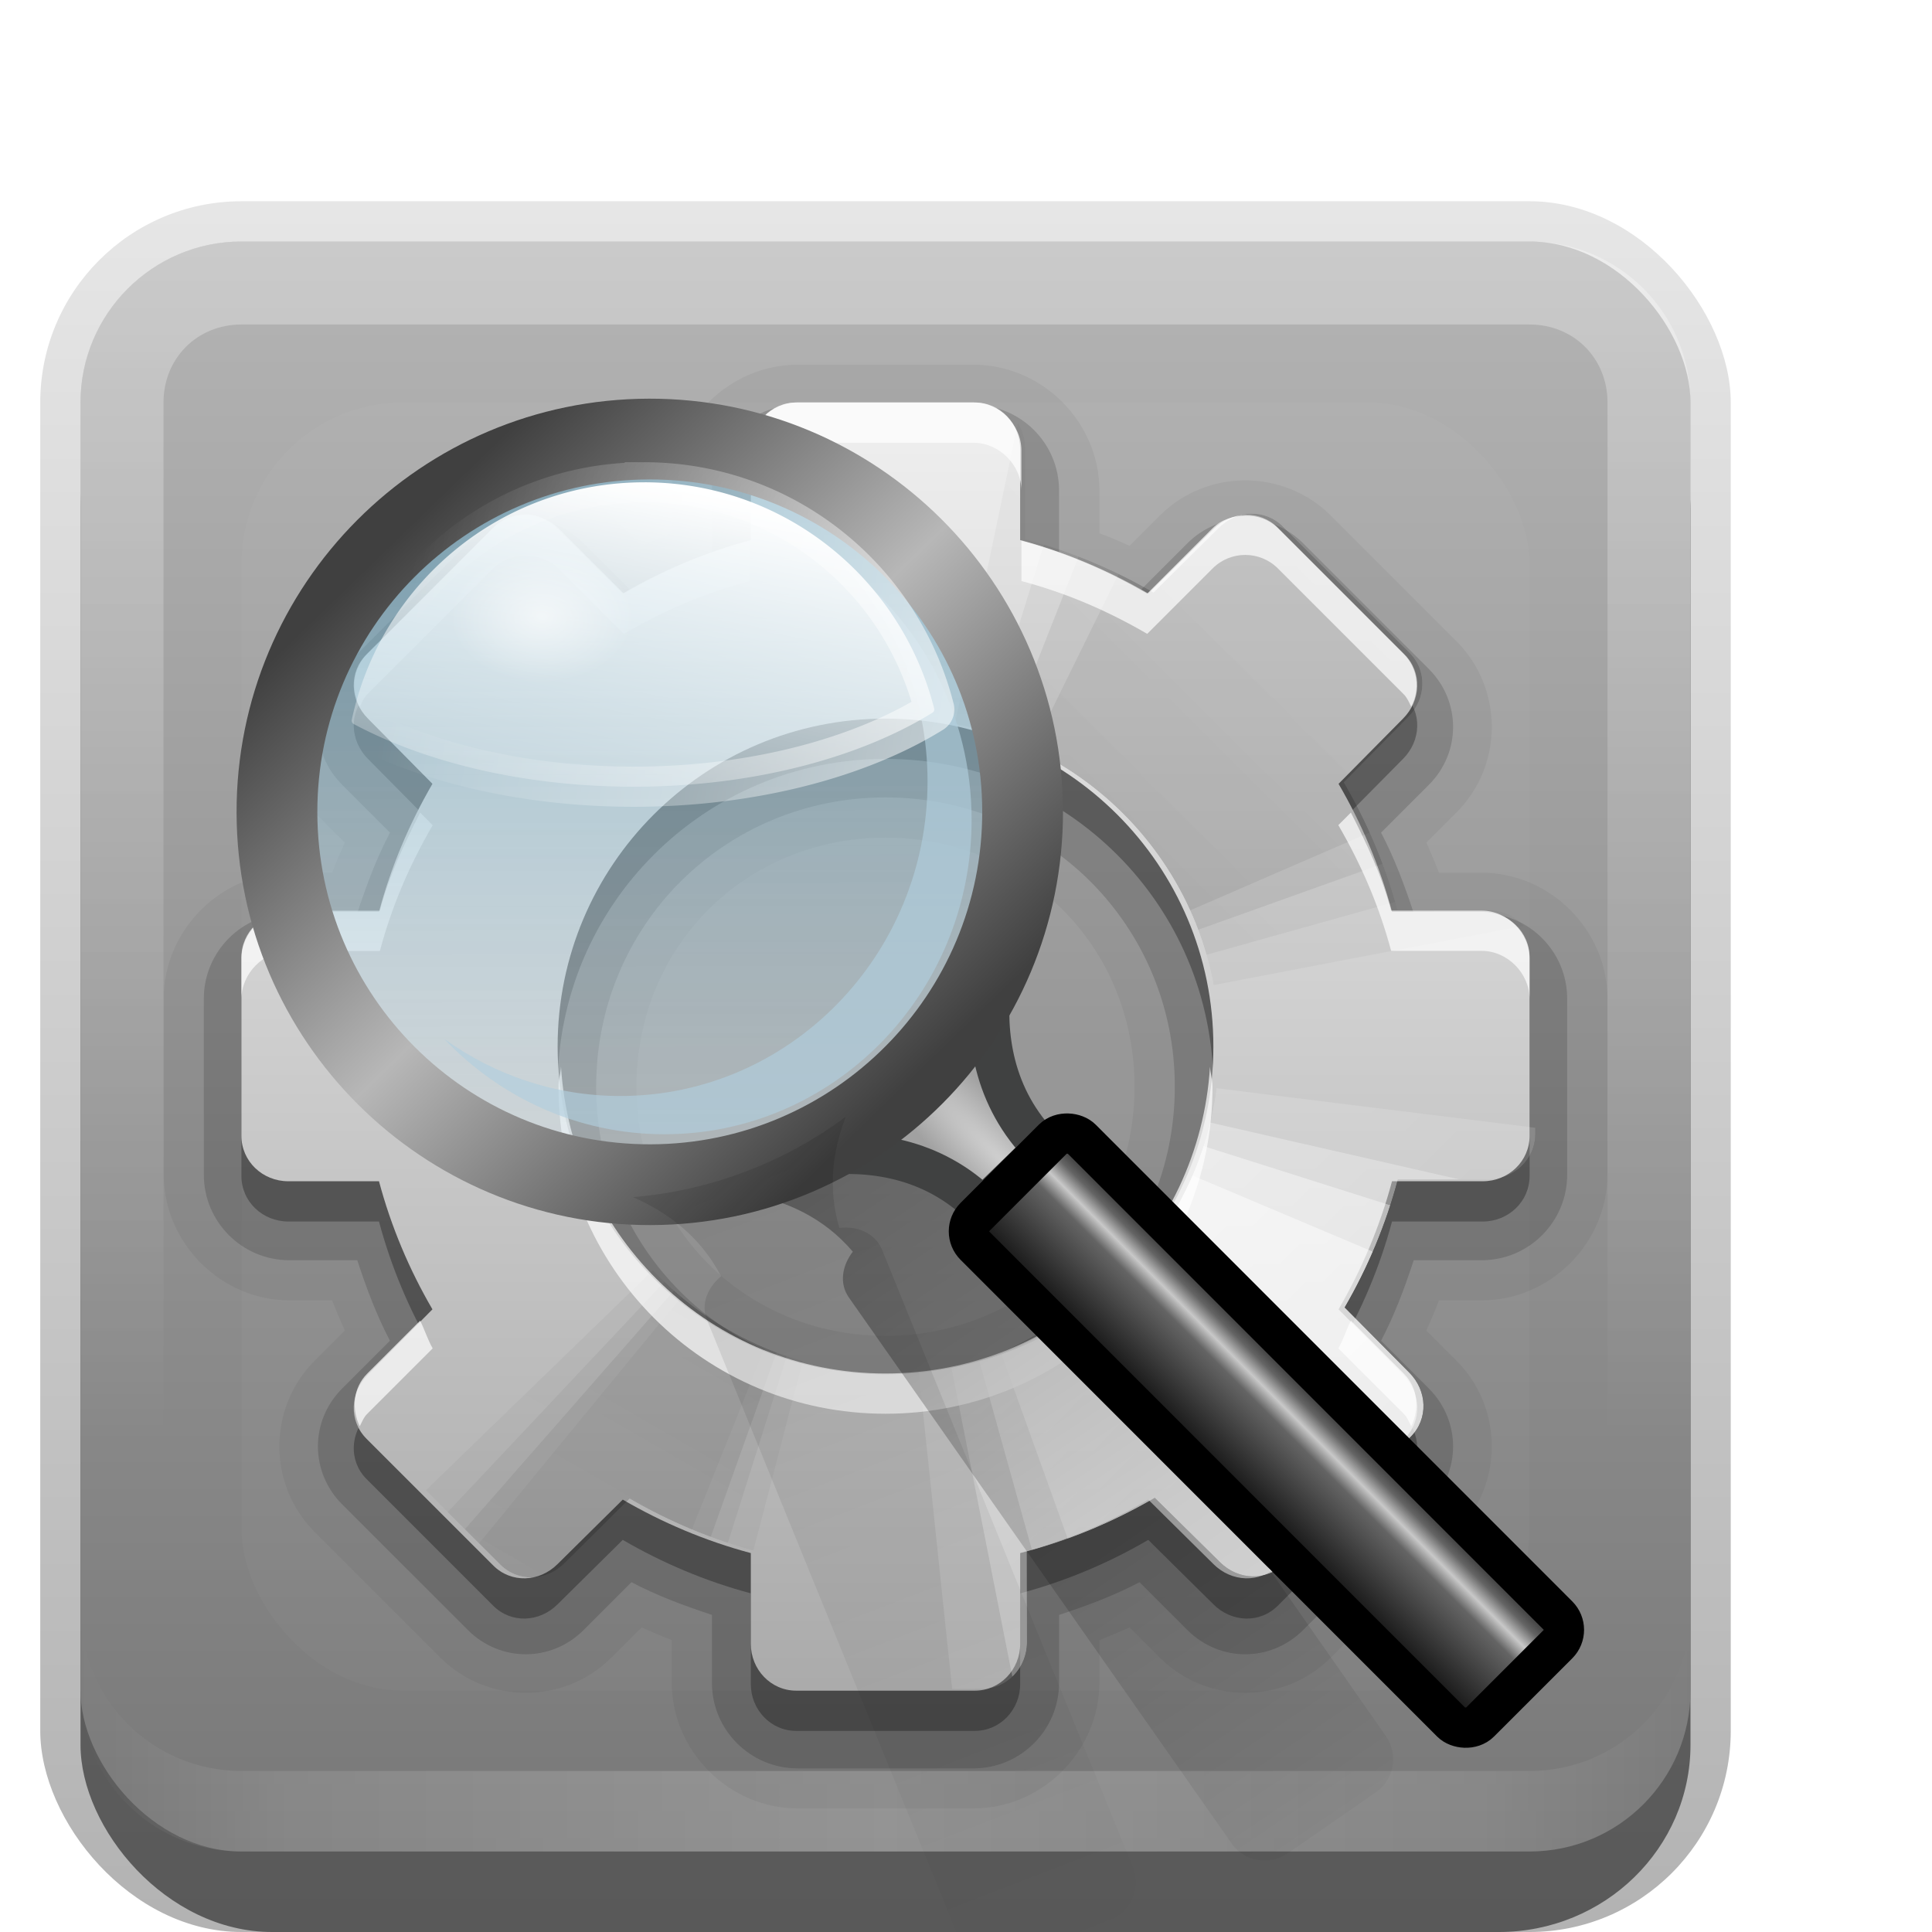 <?xml version="1.0" encoding="UTF-8"?>
<!-- Created with Inkscape (http://www.inkscape.org/) -->
<svg id="svg2" width="24" height="24" version="1.1" xmlns="http://www.w3.org/2000/svg" xmlns:cc="http://creativecommons.org/ns#" xmlns:dc="http://purl.org/dc/elements/1.1/" xmlns:rdf="http://www.w3.org/1999/02/22-rdf-syntax-ns#" xmlns:xlink="http://www.w3.org/1999/xlink">
 <defs id="defs4">
  <linearGradient id="linearGradient3335" x1="11.375" x2="11.375" y1="22" y2="-9.817" gradientUnits="userSpaceOnUse">
   <stop id="stop3330" offset="0"/>
   <stop id="stop3333" stop-opacity="0" offset="1"/>
  </linearGradient>
  <linearGradient id="linearGradient3181" x1="-3.061" x2="-3.061" y1="27.258" y2="7.254" gradientTransform="translate(11.119 -6.258)" gradientUnits="userSpaceOnUse" xlink:href="#ButtonColor"/>
  <linearGradient id="ButtonColor" x1="10.32" x2="10.32" y1="21" y2=".999" gradientUnits="userSpaceOnUse">
   <stop id="stop3189" stop-color="#787878" offset="0"/>
   <stop id="stop3191" stop-color="#b4b4b4" offset="1"/>
  </linearGradient>
  <clipPath id="clipPath2849">
   <rect id="rect2851" x="1" y="1" width="20" height="20" rx="2" ry="2" fill="#fff" fill-rule="evenodd"/>
  </clipPath>
  <filter id="filter3194" x="-.18" y="-.18" width="1.36" height="1.36" color-interpolation-filters="sRGB">
   <feGaussianBlur id="feGaussianBlur3196" stdDeviation="1.2"/>
  </filter>
  <linearGradient id="linearGradient2872" x1="-3.061" x2="-3.061" y1="27.258" y2="7.254" gradientTransform="translate(11.119 23.742)" gradientUnits="userSpaceOnUse" xlink:href="#ButtonColor"/>
  <linearGradient id="linearGradient3845" x1="11" x2="21" y1="19.5" y2="19.5" gradientUnits="userSpaceOnUse" spreadMethod="reflect">
   <stop id="stop3833" stop-color="#fff" offset="0"/>
   <stop id="stop3821" stop-color="#fff" stop-opacity=".498" offset=".75"/>
   <stop id="stop3835" stop-color="#fff" stop-opacity="0" offset="1"/>
  </linearGradient>
  <linearGradient id="linearGradient3869" x1="10" x2="10" y1="1" y2="16" gradientUnits="userSpaceOnUse">
   <stop id="stop3825" stop-color="#fff" offset="0"/>
   <stop id="stop3829" stop-color="#fff" stop-opacity="0" offset="1"/>
  </linearGradient>
  <clipPath id="clipPath4403">
   <path id="path4405" d="m30.916 135.97c-0.937 0.541-1.228 1.748-0.678 2.701l1.938 3.356c-1.418 1.414-2.622 3.012-3.595 4.71l-3.784-0.991c-0.532-0.142-1.038-0.118-1.476 0.131-0.438 0.248-0.797 0.668-0.937 1.19l-1.979 7.385c-0.28 1.045 0.366 2.065 1.429 2.35l3.772 1.034c-0.006 1.957 0.238 3.943 0.759 5.877l-3.356 1.938c-0.953 0.55-1.304 1.741-0.763 2.678l3.812 6.603c0.541 0.937 1.748 1.228 2.701 0.678l3.356-1.938c1.414 1.418 3.012 2.622 4.71 3.595l-0.991 3.784c-0.285 1.063 0.275 2.133 1.321 2.413l7.385 1.979c1.045 0.28 2.065-0.366 2.35-1.429l1.034-3.772c1.957 6e-3 3.943-0.238 5.877-0.759l1.938 3.356c0.55 0.953 1.741 1.304 2.678 0.763l6.603-3.812c0.937-0.541 1.228-1.748 0.678-2.701l-1.938-3.356c1.418-1.414 2.622-3.012 3.595-4.71l3.784 0.991c1.063 0.285 2.133-0.275 2.413-1.321l1.979-7.385c0.28-1.045-0.366-2.065-1.429-2.35l-3.772-1.034c0.006-1.957-0.238-3.943-0.759-5.877l3.356-1.938c0.953-0.55 1.304-1.741 0.763-2.678l-3.812-6.603c-0.541-0.937-1.748-1.228-2.701-0.678l-3.356 1.938c-1.414-1.418-3.012-2.622-4.71-3.595l0.991-3.784c0.285-1.063-0.275-2.133-1.321-2.413l-7.385-1.979c-1.045-0.28-2.065 0.366-2.35 1.429l-1.034 3.772c-1.957-6e-3 -3.943 0.238-5.877 0.759l-1.938-3.356c-0.55-0.953-1.741-1.304-2.678-0.763l-6.603 3.812zm10.052 9.785c6.696-3.866 15.258-1.572 19.124 5.124s1.572 15.258-5.124 19.124c-6.696 3.866-15.258 1.572-19.124-5.124s-1.572-15.258 5.124-19.124z" display="block" fill="url(#linearGradient4407)"/>
  </clipPath>
  <linearGradient id="linearGradient4213" x1="48.234" x2="126.14" y1="48.047" y2="66.233" gradientUnits="userSpaceOnUse" xlink:href="#linearGradient4071-3"/>
  <linearGradient id="linearGradient4071-3">
   <stop id="stop4073-8" offset="0"/>
   <stop id="stop4075-4" stop-opacity="0" offset="1"/>
  </linearGradient>
  <linearGradient id="linearGradient4215" x1="48.055" x2="126.67" y1="48.032" y2="62.839" gradientUnits="userSpaceOnUse" xlink:href="#linearGradient4071-3"/>
  <linearGradient id="linearGradient4217" x1="47.997" x2="127.05" y1="48.029" y2="60.29" gradientUnits="userSpaceOnUse" xlink:href="#linearGradient4071-3"/>
  <linearGradient id="linearGradient4219" x1="47.998" x2="127.42" y1="48.029" y2="57.665" gradientUnits="userSpaceOnUse" xlink:href="#linearGradient4071-3"/>
  <linearGradient id="linearGradient4221" x1="48.234" x2="126.14" y1="48.047" y2="66.233" gradientUnits="userSpaceOnUse" xlink:href="#linearGradient4115-2"/>
  <linearGradient id="linearGradient4115-2">
   <stop id="stop4117-3" stop-color="#fff" offset="0"/>
   <stop id="stop4119-6" stop-color="#fff" stop-opacity="0" offset="1"/>
  </linearGradient>
  <linearGradient id="linearGradient4223" x1="48.055" x2="126.67" y1="48.032" y2="62.839" gradientUnits="userSpaceOnUse" xlink:href="#linearGradient4115-2"/>
  <linearGradient id="linearGradient4225" x1="47.997" x2="127.05" y1="48.029" y2="60.29" gradientUnits="userSpaceOnUse" xlink:href="#linearGradient4115-2"/>
  <linearGradient id="linearGradient4227" x1="47.998" x2="127.42" y1="48.029" y2="57.665" gradientUnits="userSpaceOnUse" xlink:href="#linearGradient4115-2"/>
  <linearGradient id="linearGradient4585" x1="20.759" x2="20.759" y1="1" y2="45.017" gradientTransform="matrix(.372 0 0 .372 2.07 2.442)" gradientUnits="userSpaceOnUse">
   <stop id="stop3311" stop-color="#f0f0f0" offset="0"/>
   <stop id="stop3313" stop-color="#aaa" offset="1"/>
  </linearGradient>
  <linearGradient id="linearGradient2983" x1="22.221" x2="83.447" y1="14.908" y2="78.168" gradientTransform="matrix(.244 -.021 .021 .244 18.424 .697)" gradientUnits="userSpaceOnUse" xlink:href="#linearGradient4071-3"/>
  <radialGradient id="radialGradient2985" cx="63.938" cy="95.866" r="20.688" gradientTransform="matrix(.012 -.02 .119 .068 19.194 5.441)" gradientUnits="userSpaceOnUse">
   <stop id="stop3407" stop-color="#d0d0d0" offset="0"/>
   <stop id="stop3409" stop-color="#a1a1a1" offset="1"/>
  </radialGradient>
  <linearGradient id="linearGradient2987" x1="40.113" x2="40.113" y1="2.603" y2="75.04" gradientUnits="userSpaceOnUse">
   <stop id="stop3555" stop-color="#5496b4" stop-opacity=".618" offset="0"/>
   <stop id="stop3557" stop-color="#dfecf2" stop-opacity=".374" offset="1"/>
  </linearGradient>
  <linearGradient id="linearGradient2989" x1="12.75" x2="63.25" y1="11.75" y2="64" gradientUnits="userSpaceOnUse">
   <stop id="stop3194" stop-color="#404040" offset="0"/>
   <stop id="stop3200" stop-color="#b7b7b7" offset=".5"/>
   <stop id="stop3196" stop-color="#404040" offset="1"/>
  </linearGradient>
  <filter id="filter3274" color-interpolation-filters="sRGB">
   <feGaussianBlur id="feGaussianBlur3276" stdDeviation="1.986"/>
  </filter>
  <linearGradient id="linearGradient2991" x1="34.796" x2="26.033" y1="2.413" y2="49.633" gradientTransform="matrix(.993 0 0 .993 .512 .51)" gradientUnits="userSpaceOnUse" xlink:href="#linearGradient4115-2"/>
  <linearGradient id="linearGradient2993" x1="124.34" x2="10.007" y1="42.894" y2="21.098" gradientUnits="userSpaceOnUse" xlink:href="#linearGradient4115-2"/>
  <radialGradient id="radialGradient2995" cx="31.357" cy="22.818" r="7.357" gradientTransform="matrix(1 4.829e-8 -3.481e-8 .721 -6.5191e-6 6.37)" gradientUnits="userSpaceOnUse" xlink:href="#linearGradient4115-2"/>
  <linearGradient id="linearGradient2997" x1="72" x2="55.941" y1="129.12" y2="129.12" gradientTransform="matrix(.112 0 0 .112 -.808 22.685)" gradientUnits="userSpaceOnUse">
   <stop id="stop3365" offset="0"/>
   <stop id="stop3377" stop-color="#646464" offset=".2"/>
   <stop id="stop3371" stop-color="#c8c8c8" offset=".3"/>
   <stop id="stop3373" stop-color="#646464" offset=".4"/>
   <stop id="stop3367" offset="1"/>
  </linearGradient>
  <linearGradient id="linearGradient2999" x1="22.221" x2="83.447" y1="14.908" y2="78.168" gradientTransform="matrix(.242 .034 -.034 .242 19.78 -1.322)" gradientUnits="userSpaceOnUse" xlink:href="#linearGradient4071-3"/>
 </defs>
 <g id="layer1" transform="translate(0,2)">
  <g id="g3337">
   <rect id="rect3371" x=".5" y=".5" width="21" height="21.5" rx="2.5" ry="2.5" fill="url(#linearGradient3335)" opacity=".3"/>
   <rect id="rect2553" x="1" y="2" width="20" height="20" rx="2.381" ry="2.326" opacity=".5"/>
  </g>
  <rect id="rect3173" x="1" y="1" width="20" height="20" rx="2" ry="2" fill="url(#linearGradient3181)" fill-rule="evenodd"/>
  <path id="rect3050" d="m3 1c-1.108 0-2 0.892-2 2v16c0 1.108 0.892 2 2 2h16c1.108 0 2-0.892 2-2v-16c0-1.108-0.892-2-2-2h-16zm0 1.031h16c0.55 0 0.969 0.419 0.969 0.969v16c0 0.55-0.419 0.969-0.969 0.969h-16c-0.55 0-0.969-0.419-0.969-0.969v-16c0-0.55 0.419-0.969 0.969-0.969z" fill="url(#linearGradient3869)" fill-rule="evenodd" opacity=".3"/>
  <path id="path3235" d="m3 21c-1.108 0-2-0.892-2-2v-1c0 1.108 0.892 2 2 2h16c1.108 0 2-0.892 2-2v1c0 1.108-0.892 2-2 2h-16z" fill="url(#linearGradient3845)" fill-rule="evenodd" opacity=".2"/>
 </g>
 <g id="layer2" transform="translate(0,2)">
  <rect id="rect2410" x="3" y="3" width="16" height="16" rx="2" ry="2" clip-path="url(#clipPath2849)" fill="#fff" filter="url(#filter3194)" opacity=".15"/>
 </g>
 <g id="layer4" transform="translate(0,2)">
  <rect id="rect2870" x="1" y="31" width="20" height="20" rx="2" ry="2" fill="url(#linearGradient2872)" fill-rule="evenodd"/>
  <path id="path4082" d="m9.906 2.531c-0.847 0-1.562 0.709-1.562 1.562v0.531c-0.127 0.047-0.249 0.101-0.375 0.156l-0.375-0.375c-0.309-0.309-0.698-0.466-1.062-0.469-0.386-0.003-0.765 0.172-1.062 0.469l-1.562 1.562c-0.581 0.581-0.586 1.539 0 2.125l0.375 0.375c-0.055 0.126-0.11 0.248-0.156 0.375h-0.531c-0.854 0-1.562 0.715-1.562 1.562v2.188c0 0.847 0.709 1.562 1.562 1.562h0.531c0.047 0.127 0.101 0.249 0.156 0.375l-0.375 0.375c-0.586 0.586-0.581 1.544 0 2.125l1.562 1.562c0.581 0.581 1.539 0.586 2.125 0l0.375-0.375c0.126 0.055 0.248 0.11 0.375 0.156v0.531c0 0.854 0.715 1.562 1.562 1.562h2.188c0.847 0 1.562-0.709 1.562-1.562v-0.531c0.127-0.047 0.249-0.101 0.375-0.156l0.375 0.375c0.586 0.586 1.544 0.581 2.125 0l1.562-1.562c0.581-0.581 0.586-1.539 0-2.125l-0.375-0.375c0.055-0.126 0.11-0.248 0.156-0.375h0.531c0.854 0 1.562-0.715 1.562-1.562v-2.188c0-0.847-0.709-1.562-1.562-1.562h-0.531c-0.047-0.127-0.101-0.249-0.156-0.375l0.375-0.375c0.586-0.586 0.581-1.544 0-2.125l-1.562-1.562c-0.581-0.581-1.539-0.586-2.125 0l-0.375 0.375c-0.126-0.055-0.248-0.11-0.375-0.156v-0.531c0-0.854-0.715-1.562-1.562-1.562h-2.188zm1.094 5.875c1.742 0 3.094 1.352 3.094 3.094s-1.352 3.094-3.094 3.094c-1.742 0-3.094-1.352-3.094-3.094 0-1.742 1.352-3.094 3.094-3.094z" display="block" opacity=".05"/>
  <path id="path4077" d="m9.906 3.031c-0.583 0-1.062 0.474-1.062 1.062v0.844c-0.351 0.116-0.679 0.238-1 0.406l-0.594-0.594c-0.214-0.214-0.487-0.311-0.719-0.312-0.246-0.002-0.507 0.101-0.719 0.312l-1.562 1.562c-0.399 0.399-0.403 1.034 0 1.438l0.594 0.594c-0.168 0.321-0.29 0.649-0.406 1h-0.844c-0.589 0-1.062 0.48-1.062 1.062v2.188c0 0.583 0.474 1.062 1.062 1.062h0.844c0.116 0.351 0.238 0.679 0.406 1l-0.594 0.594c-0.403 0.403-0.399 1.039 0 1.438l1.562 1.562c0.399 0.399 1.034 0.403 1.438 0l0.594-0.594c0.321 0.168 0.649 0.29 1 0.406v0.844c0 0.589 0.48 1.062 1.062 1.062h2.188c0.583 0 1.062-0.474 1.062-1.062v-0.844c0.351-0.116 0.679-0.238 1-0.406l0.594 0.594c0.403 0.403 1.039 0.399 1.438 0l1.562-1.562c0.399-0.399 0.403-1.034 0-1.438l-0.594-0.594c0.168-0.321 0.29-0.649 0.406-1h0.844c0.589 0 1.062-0.48 1.062-1.062v-2.188c0-0.583-0.474-1.062-1.062-1.062h-0.844c-0.116-0.351-0.238-0.679-0.406-1l0.594-0.594c0.403-0.403 0.399-1.039 0-1.438l-1.562-1.562c-0.399-0.399-1.034-0.403-1.438 0l-0.594 0.594c-0.321-0.168-0.649-0.29-1-0.406v-0.844c0-0.589-0.48-1.062-1.062-1.062h-2.188zm1.094 4.875c2.001 0 3.594 1.593 3.594 3.594 0 2.001-1.593 3.594-3.594 3.594-2.001 0-3.594-1.593-3.594-3.594 0-2.001 1.593-3.594 3.594-3.594z" display="block" opacity=".15"/>
  <path id="path3303" d="m9.891 3.5c-0.315 0-0.564 0.262-0.564 0.582v1.127c-0.563 0.15-1.099 0.377-1.591 0.664l-0.809-0.8c-0.113-0.113-0.244-0.181-0.391-0.182-0.147-0.001-0.298 0.052-0.409 0.164l-1.573 1.573c-0.223 0.223-0.208 0.574 0.018 0.8l0.8 0.809c-0.286 0.492-0.514 1.028-0.664 1.591h-1.127c-0.32 0-0.582 0.249-0.582 0.564v2.218c0 0.315 0.262 0.564 0.582 0.564h1.127c0.15 0.563 0.377 1.099 0.664 1.591l-0.8 0.809c-0.226 0.226-0.241 0.577-0.018 0.8l1.573 1.573c0.223 0.223 0.574 0.208 0.8-0.018l0.809-0.8c0.492 0.286 1.028 0.514 1.591 0.664v1.127c0 0.32 0.249 0.582 0.564 0.582h2.218c0.315 0 0.564-0.262 0.564-0.582v-1.127c0.563-0.15 1.099-0.377 1.591-0.664l0.809 0.8c0.226 0.226 0.577 0.241 0.8 0.018l1.573-1.573c0.223-0.223 0.208-0.574-0.018-0.8l-0.8-0.809c0.286-0.492 0.514-1.028 0.664-1.591h1.127c0.32 0 0.582-0.249 0.582-0.564v-2.218c0-0.315-0.262-0.564-0.582-0.564h-1.127c-0.15-0.563-0.377-1.099-0.664-1.591l0.8-0.809c0.226-0.226 0.241-0.577 0.018-0.8l-1.573-1.573c-0.223-0.223-0.574-0.208-0.8 0.018l-0.809 0.8c-0.492-0.286-1.028-0.514-1.591-0.664v-1.127c0-0.32-0.249-0.582-0.564-0.582h-2.218zm1.109 3.927c2.249 0 4.073 1.823 4.073 4.073 0 2.249-1.823 4.073-4.073 4.073-2.249 0-4.073-1.823-4.073-4.073 0-2.249 1.823-4.073 4.073-4.073z" display="block" opacity=".3"/>
  <path id="rect3267" d="m9.891 3c-0.315 0-0.564 0.262-0.564 0.582v1.127c-0.563 0.15-1.099 0.377-1.591 0.664l-0.809-0.8c-0.113-0.113-0.244-0.181-0.391-0.182-0.147-0.001-0.298 0.052-0.409 0.164l-1.573 1.573c-0.223 0.223-0.208 0.574 0.018 0.8l0.8 0.809c-0.286 0.492-0.514 1.028-0.664 1.591h-1.127c-0.32 0-0.582 0.249-0.582 0.564v2.218c0 0.315 0.262 0.564 0.582 0.564h1.127c0.15 0.563 0.377 1.099 0.664 1.591l-0.8 0.809c-0.226 0.226-0.241 0.577-0.018 0.8l1.573 1.573c0.223 0.223 0.574 0.208 0.8-0.018l0.809-0.8c0.492 0.286 1.028 0.514 1.591 0.664v1.127c0 0.32 0.249 0.582 0.564 0.582h2.218c0.315 0 0.564-0.262 0.564-0.582v-1.127c0.563-0.15 1.099-0.377 1.591-0.664l0.809 0.8c0.226 0.226 0.577 0.241 0.8 0.018l1.573-1.573c0.223-0.223 0.208-0.574-0.018-0.8l-0.8-0.809c0.286-0.492 0.514-1.028 0.664-1.591h1.127c0.32 0 0.582-0.249 0.582-0.564v-2.218c0-0.315-0.262-0.564-0.582-0.564h-1.127c-0.15-0.563-0.377-1.099-0.664-1.591l0.8-0.809c0.226-0.226 0.241-0.577 0.018-0.8l-1.573-1.573c-0.223-0.223-0.574-0.208-0.8 0.018l-0.809 0.8c-0.492-0.286-1.028-0.514-1.591-0.664v-1.127c0-0.32-0.249-0.582-0.564-0.582h-2.218zm1.109 3.927c2.249 0 4.073 1.823 4.073 4.073 0 2.249-1.823 4.073-4.073 4.073-2.249 0-4.073-1.823-4.073-4.073 0-2.249 1.823-4.073 4.073-4.073z" display="block" fill="url(#linearGradient4585)"/>
  <g id="g4176" transform="matrix(.252 .145 -.145 .252 21.88 -35.753)" clip-path="url(#clipPath4403)">
   <g id="g4011" transform="matrix(.141 .993 -1.165 .12 96.937 104.81)" opacity=".9">
    <path id="path4009" transform="matrix(.994 -.108 .108 .994 -5.158 5.492)" d="m108.9 48a60.896 60.896 0 0 1-6.546 27.467l-54.35-27.467z" color="#000000" fill="url(#linearGradient4213)" opacity=".05"/>
    <path id="path4007" transform="matrix(.998 -.065 .065 .998 -3.094 3.242)" d="m108.9 48a60.896 60.896 0 0 1-4.457 22.869l-56.439-22.869z" color="#000000" fill="url(#linearGradient4215)" opacity=".07"/>
    <path id="path4005" transform="matrix(.999 -.033 .033 .999 -1.563 1.616)" d="m108.9 48a60.896 60.896 0 0 1-3.13 19.272l-57.766-19.272z" color="#000000" fill="url(#linearGradient4217)" opacity=".1"/>
    <path id="path4003" d="m108.9 48a60.896 60.896 0 0 1-2.075 15.761l-58.821-15.761z" color="#000000" fill="url(#linearGradient4219)" opacity=".05"/>
   </g>
   <g id="g4027" transform="matrix(1.063 -.131 -.74 3.228 32.525 9.332)" opacity=".9">
    <path id="path4029" transform="matrix(.994 -.108 .108 .994 -5.158 5.492)" d="m108.9 48a60.896 60.896 0 0 1-6.546 27.467l-54.35-27.467z" color="#000000" fill="url(#linearGradient4221)" opacity=".2"/>
    <path id="path4031" transform="matrix(.998 -.065 .065 .998 -3.094 3.242)" d="m108.9 48a60.896 60.896 0 0 1-4.457 22.869l-56.439-22.869z" color="#000000" fill="url(#linearGradient4223)" opacity=".4"/>
    <path id="path4033" transform="matrix(.999 -.033 .033 .999 -1.563 1.616)" d="m108.9 48a60.896 60.896 0 0 1-3.13 19.272l-57.766-19.272z" color="#000000" fill="url(#linearGradient4225)" opacity=".6"/>
    <path id="path4035" d="m108.9 48a60.896 60.896 0 0 1-2.075 15.761l-58.821-15.761z" color="#000000" fill="url(#linearGradient4227)" opacity=".8"/>
   </g>
   <g id="g4079" transform="matrix(-.617 .787 -.787 -.617 115 150.01)" opacity=".5">
    <path id="path4081" transform="matrix(.994 -.108 .108 .994 -5.158 5.492)" d="m108.9 48a60.896 60.896 0 0 1-6.546 27.467l-54.35-27.467z" color="#000000" fill="url(#linearGradient4213)" opacity=".05"/>
    <path id="path4083" transform="matrix(.998 -.065 .065 .998 -3.094 3.242)" d="m108.9 48a60.896 60.896 0 0 1-4.457 22.869l-56.439-22.869z" color="#000000" fill="url(#linearGradient4215)" opacity=".07"/>
    <path id="path4085" transform="matrix(.999 -.033 .033 .999 -1.563 1.616)" d="m108.9 48a60.896 60.896 0 0 1-3.13 19.272l-57.766-19.272z" color="#000000" fill="url(#linearGradient4217)" opacity=".1"/>
    <path id="path4087" d="m108.9 48a60.896 60.896 0 0 1-2.075 15.761l-58.821-15.761z" color="#000000" fill="url(#linearGradient4219)" opacity=".1"/>
   </g>
   <g id="g4097" transform="matrix(-.068 -1.046 2.711 .602 -79.095 179.08)" opacity=".8">
    <path id="path4099" transform="matrix(.994 -.108 .108 .994 -5.158 5.492)" d="m108.9 48a60.896 60.896 0 0 1-6.546 27.467l-54.35-27.467z" color="#000000" fill="url(#linearGradient4213)" opacity=".05"/>
    <path id="path4101" transform="matrix(.998 -.065 .065 .998 -3.094 3.242)" d="m108.9 48a60.896 60.896 0 0 1-4.457 22.869l-56.439-22.869z" color="#000000" fill="url(#linearGradient4215)" opacity=".07"/>
    <path id="path4103" transform="matrix(.999 -.033 .033 .999 -1.563 1.616)" d="m108.9 48a60.896 60.896 0 0 1-3.13 19.272l-57.766-19.272z" color="#000000" fill="url(#linearGradient4217)" opacity=".1"/>
    <path id="path4105" d="m108.9 48a60.896 60.896 0 0 1-2.075 15.761l-58.821-15.761z" color="#000000" fill="url(#linearGradient4219)" opacity=".1"/>
   </g>
   <g id="g4147" transform="matrix(-1.063 .131 .74 -3.228 62.997 306.67)" opacity=".9">
    <path id="path4149" transform="matrix(.994 -.108 .108 .994 -5.158 5.492)" d="m108.9 48a60.896 60.896 0 0 1-6.546 27.467l-54.35-27.467z" color="#000000" fill="url(#linearGradient4221)" opacity=".2"/>
    <path id="path4151" transform="matrix(.998 -.065 .065 .998 -3.094 3.242)" d="m108.9 48a60.896 60.896 0 0 1-4.457 22.869l-56.439-22.869z" color="#000000" fill="url(#linearGradient4223)" opacity=".4"/>
    <path id="path4153" transform="matrix(.999 -.033 .033 .999 -1.563 1.616)" d="m108.9 48a60.896 60.896 0 0 1-3.13 19.272l-57.766-19.272z" color="#000000" fill="url(#linearGradient4225)" opacity=".6"/>
    <path id="path4155" d="m108.9 48a60.896 60.896 0 0 1-2.075 15.761l-58.821-15.761z" color="#000000" fill="url(#linearGradient4227)" opacity=".8"/>
   </g>
  </g>
  <path id="path4084" d="m9.906 3c-0.315 0-0.594 0.274-0.594 0.594v0.5c0-0.32 0.279-0.594 0.594-0.594h2.188c0.315 0 0.594 0.274 0.594 0.594v-0.5c0-0.32-0.279-0.594-0.594-0.594h-2.188zm-3.375 1.406c-0.147-0.001-0.295 0.045-0.406 0.156l-1.562 1.562c-0.178 0.178-0.205 0.444-0.094 0.656 0.026-0.053 0.049-0.111 0.094-0.156l1.562-1.562c0.111-0.111 0.26-0.158 0.406-0.156 0.147 0.001 0.293 0.043 0.406 0.156l0.812 0.812c0.492-0.286 1-0.506 1.562-0.656v-0.5c-0.563 0.15-1.07 0.37-1.562 0.656l-0.812-0.812c-0.113-0.113-0.26-0.155-0.406-0.156zm8.938 0c-0.144 0.004-0.293 0.043-0.406 0.156l-0.812 0.812c-0.492-0.286-1-0.506-1.562-0.656v0.5c0.563 0.15 1.07 0.37 1.562 0.656l0.812-0.812c0.226-0.226 0.59-0.223 0.812 0l1.562 1.562c0.045 0.045 0.068 0.103 0.094 0.156 0.112-0.213 0.084-0.479-0.094-0.656l-1.562-1.562c-0.111-0.111-0.262-0.16-0.406-0.156zm-10.25 3.688c-0.201 0.396-0.384 0.782-0.5 1.219h-1.125c-0.32 0-0.594 0.279-0.594 0.594v0.5c0-0.315 0.274-0.594 0.594-0.594h1.125c0.15-0.563 0.37-1.07 0.656-1.562l-0.156-0.156zm11.562 0-0.156 0.156c0.286 0.492 0.506 1 0.656 1.562h1.125c0.32 0 0.594 0.279 0.594 0.594v-0.5c0-0.315-0.274-0.594-0.594-0.594h-1.125c-0.116-0.436-0.299-0.823-0.5-1.219zm-9.812 3.156c-0.005 0.085-0.031 0.163-0.031 0.25 0 2.249 1.813 4.062 4.062 4.062 2.249 0 4.062-1.813 4.062-4.062 0-0.087-0.026-0.165-0.031-0.25-0.133 2.129-1.869 3.812-4.031 3.812-2.163 0-3.898-1.684-4.031-3.812zm-1.75 3.156-0.656 0.656c-0.181 0.181-0.196 0.445-0.094 0.656 0.028-0.054 0.048-0.111 0.094-0.156l0.812-0.812c-0.064-0.111-0.098-0.229-0.156-0.344zm11.562 0c-0.058 0.115-0.092 0.233-0.156 0.344l0.812 0.812c0.046 0.046 0.066 0.102 0.094 0.156 0.102-0.211 0.087-0.476-0.094-0.656l-0.656-0.656z" display="block" fill="#fff" opacity=".7"/>
 </g>
 <g id="layer3">
  <g id="g2971" transform="matrix(.966 .259 -.259 .966 -17.21 -4.331)">
   <path id="path3188-5" d="m32.443 9.523c-0.429 0.9-1.09 1.619-1.871 2.12 0.454-0.035 0.963 0.035 1.428 0.357-0.081 0.193-0.068 0.421 0.1 0.562l6.353 5.323c0.205 0.172 0.523 0.143 0.696-0.062l0.87-1.028c0.173-0.205 0.143-0.524-0.062-0.696l-6.343-5.327c-0.173-0.145-0.417-0.117-0.595 0.008-0.371-0.38-0.524-0.832-0.576-1.257z" fill="url(#linearGradient2983)" opacity=".6"/>
   <g id="g4536" transform="matrix(1.111 0 0 1.111 -1.256 -1.384)">
    <path id="path3310" d="m28.374 11.632s1.448-1.242 2.836-0.441l0.483-0.809c-1.402-0.809-1.048-2.683-1.048-2.683-0.051 0.783-0.016 1.266-0.596 2.269-0.583 1.01-1.675 1.663-1.675 1.663z" fill="url(#radialGradient2985)" fill-rule="evenodd" stroke="#404141" stroke-width=".45"/>
    <path id="path2420" transform="matrix(.111 -.03 .03 .111 21.117 4.835)" d="m74.25 37.75c0 20.02-16.23 36.25-36.25 36.25s-36.25-16.23-36.25-36.25 16.23-36.25 36.25-36.25 36.25 16.23 36.25 36.25z" fill="url(#linearGradient2987)" stroke="url(#linearGradient2989)" stroke-width="7.853"/>
    <path id="path3261" transform="matrix(.112 -.03 .03 .112 21.09 4.796)" d="m56.375 13.757c5.137 5.454 8.312 12.862 8.312 21.031-2e-6 16.735-13.28 30.344-29.625 30.344-6.318 0-12.159-2.044-16.969-5.5 5.381 5.665 12.897 9.188 21.219 9.188 16.345 0 29.625-13.577 29.625-30.312 0-10.231-4.974-19.259-12.562-24.75z" fill="#b0cedd" filter="url(#filter3274)" opacity=".8"/>
    <g id="g3184" transform="matrix(.094 -.025 .025 .094 17.074 7.978)" stroke-width="5.125">
     <path id="path3262" transform="matrix(.998 0 0 .998 54.75 -17.441)" d="m38.25 3.469c-16.615 0-30.388 11.787-33.688 27.406a0.445 0.445 0 0 0 0.219 0.5c8.191 4.35 19.485 7.156 32.094 7.156 13.928 0 26.283-3.443 34.562-8.594a0.445 0.445 0 0 0 0.188-0.5c-3.819-14.901-17.269-25.969-33.375-25.969z" fill="url(#linearGradient2991)" stroke="url(#linearGradient2993)" stroke-width="4.623"/>
     <path id="path3278" transform="matrix(1.433 0 0 1.433 36.223 -31.24)" d="m38.714 22.818c0 2.929-3.294 5.303-7.357 5.303s-7.357-2.374-7.357-5.303c0-2.929 3.294-5.303 7.357-5.303s7.357 2.374 7.357 5.303z" fill="url(#radialGradient2995)" opacity=".6"/>
    </g>
    <rect id="rect3361" transform="matrix(.5 -.866 .866 .5 0 0)" x="5.547" y="32.638" width="1.687" height="7.986" rx=".225" ry=".225" fill="url(#linearGradient2997)" stroke="#000" stroke-width=".45"/>
   </g>
   <path id="path4130" d="m31.482 10.403c-0.619 0.781-1.423 1.336-2.296 1.65 0.45 0.067 0.932 0.248 1.313 0.666-0.122 0.17-0.16 0.396-0.028 0.57l5.008 6.604c0.162 0.214 0.478 0.255 0.692 0.094l1.077-0.808c0.215-0.161 0.256-0.479 0.094-0.692l-4.998-6.605c-0.137-0.18-0.38-0.207-0.582-0.124-0.277-0.453-0.326-0.927-0.281-1.354z" fill="url(#linearGradient2999)" opacity=".2"/>
  </g>
 </g>
</svg>
